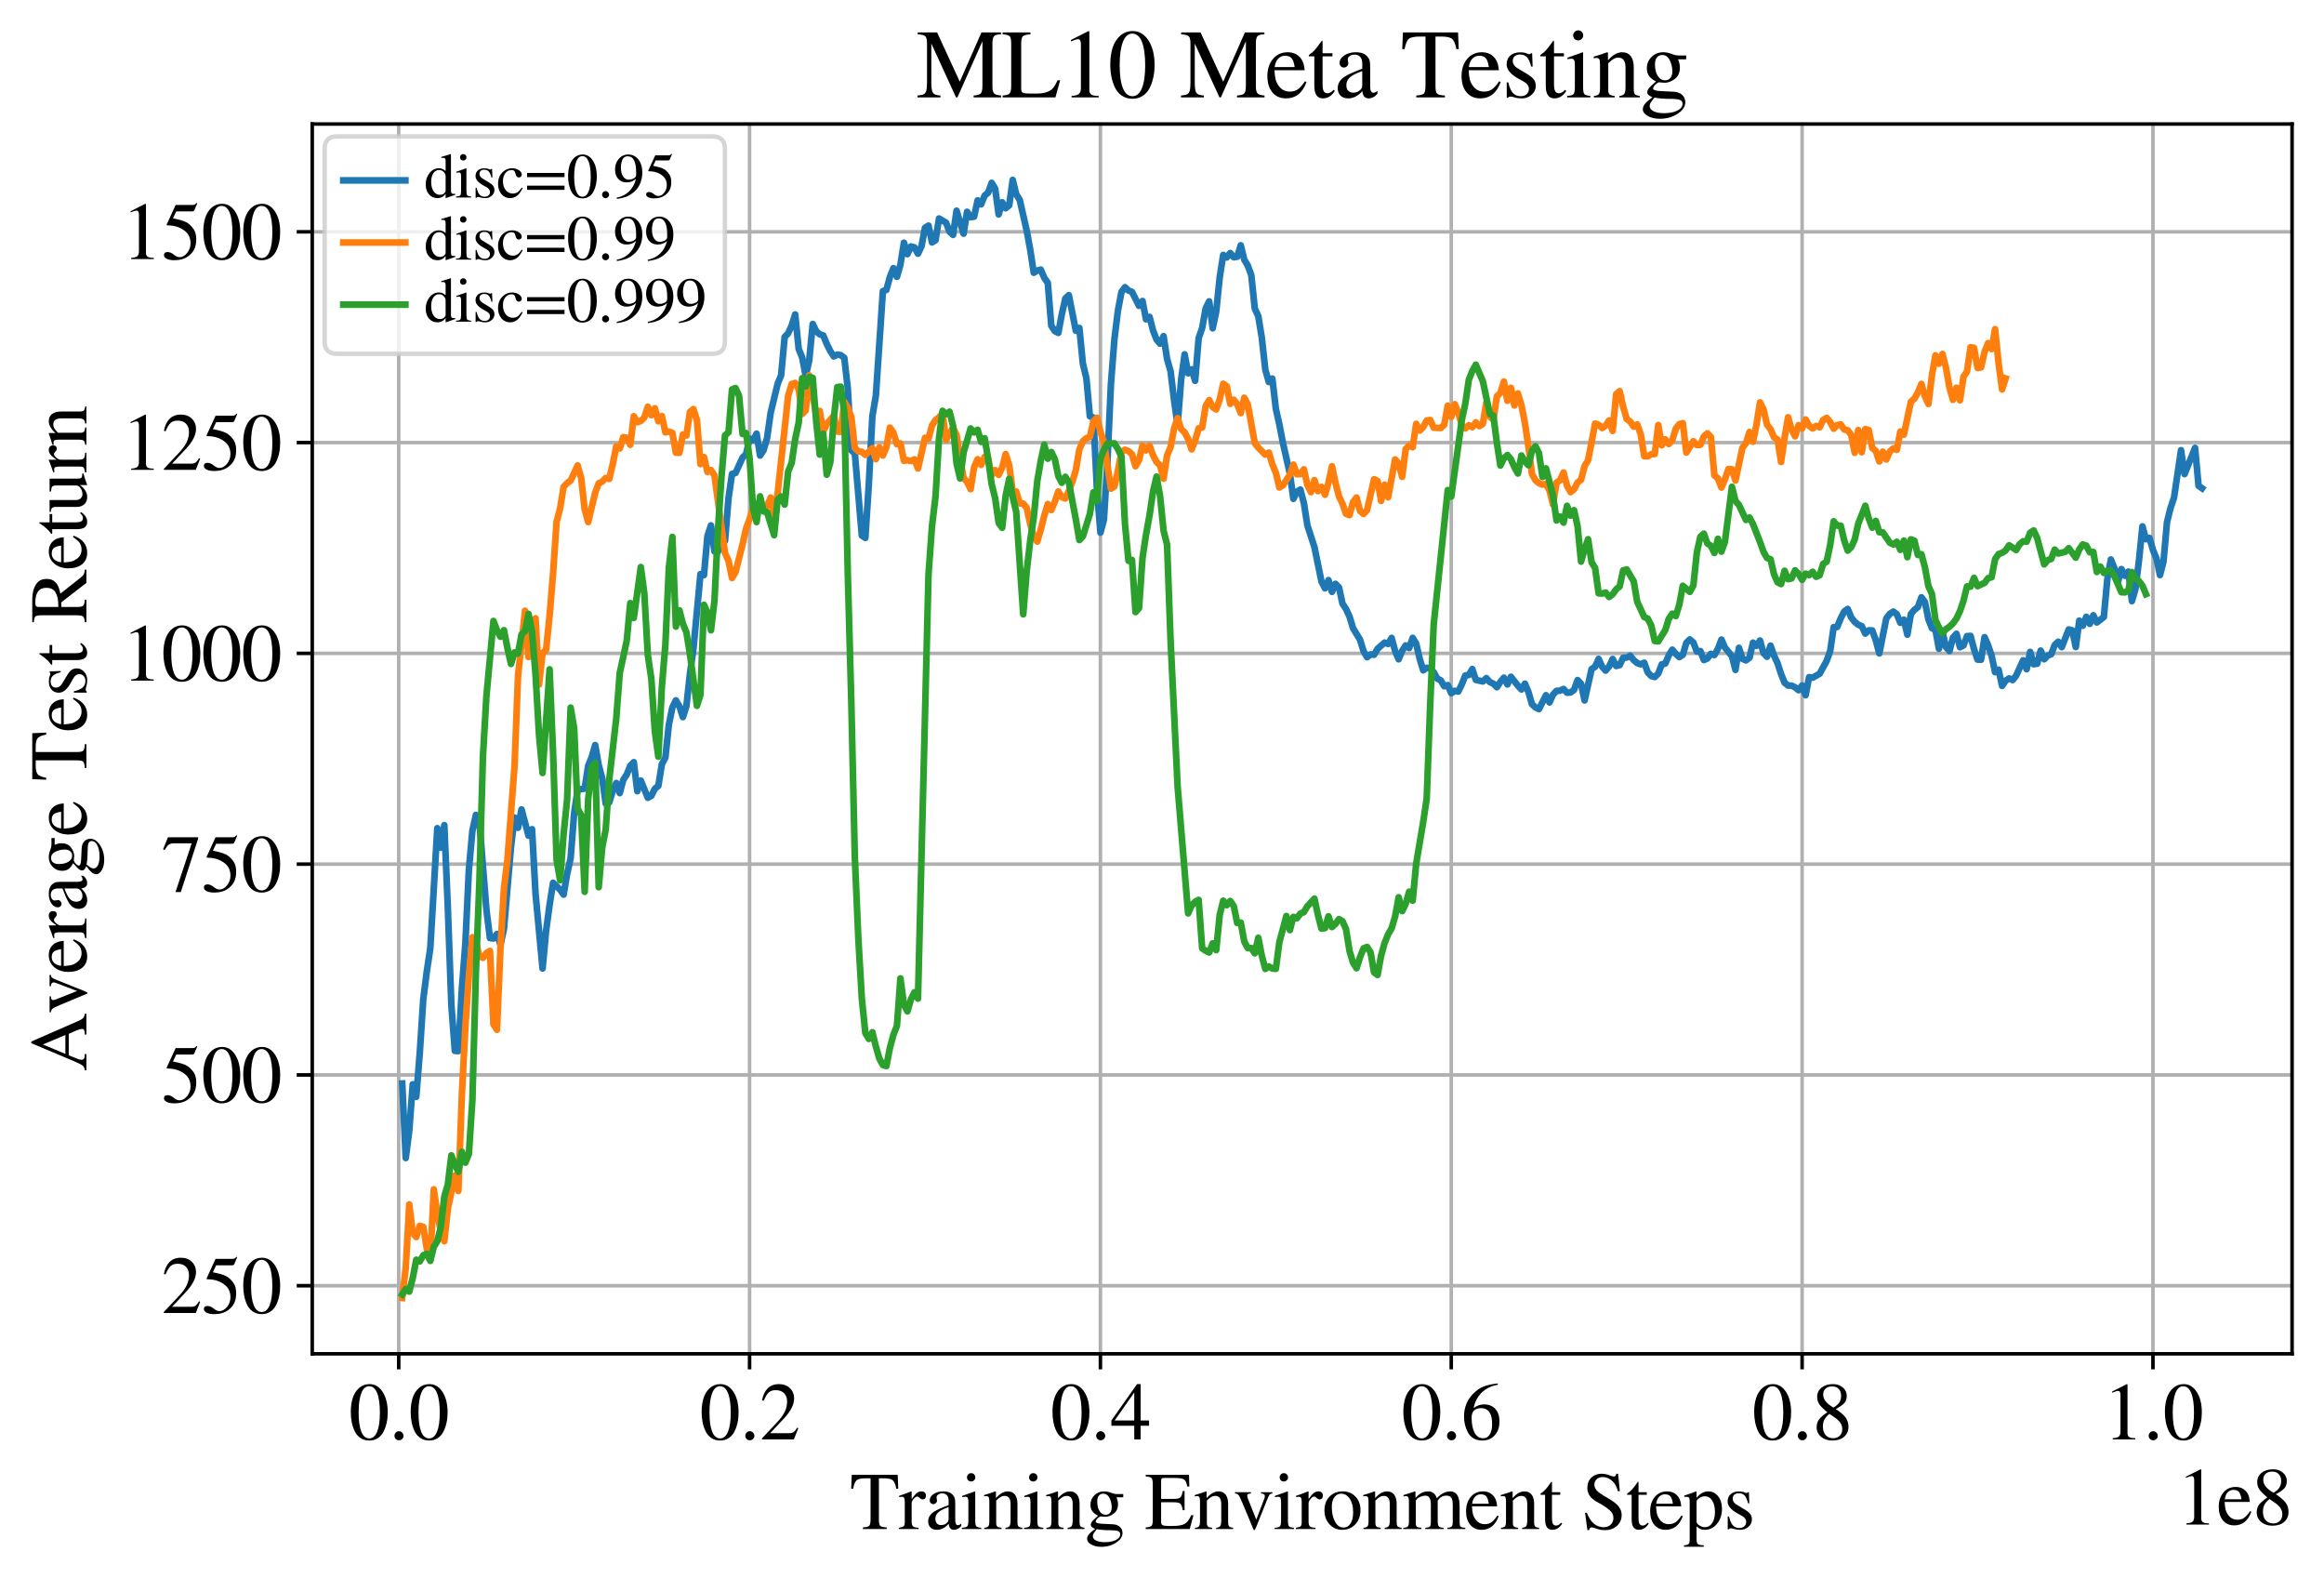 <?xml version="1.0" encoding="utf-8" standalone="no"?>
<!DOCTYPE svg PUBLIC "-//W3C//DTD SVG 1.1//EN"
  "http://www.w3.org/Graphics/SVG/1.1/DTD/svg11.dtd">
<svg xmlns:xlink="http://www.w3.org/1999/xlink" width="524pt" height="355.769pt" viewBox="0 0 524 355.769" xmlns="http://www.w3.org/2000/svg" version="1.1">
 <defs>
  <style type="text/css">*{stroke-linejoin: round; stroke-linecap: butt}</style>
 </defs>
 <g id="figure_1">
  <g id="patch_1">
   <path d="M 0 355.769 
L 524 355.769 
L 524 0 
L 0 0 
z
" style="fill: #ffffff"/>
  </g>
  <g id="axes_1">
   <g id="patch_2">
    <path d="M 70.4 305.152 
L 516.8 305.152 
L 516.8 27.952 
L 70.4 27.952 
z
" style="fill: #ffffff"/>
   </g>
   <g id="matplotlib.axis_1">
    <g id="xtick_1">
     <g id="line2d_1">
      <path d="M 89.9 305.152 
L 89.9 27.952 
" clip-path="url(#p9fe9e304bd)" style="fill: none; stroke: #b0b0b0; stroke-width: 0.8; stroke-linecap: square"/>
     </g>
     <g id="line2d_2">
      <defs>
       <path id="mc26d1a6782" d="M 0 0 
L 0 3.5 
" style="stroke: #000000; stroke-width: 0.8"/>
      </defs>
      <g>
       <use xlink:href="#mc26d1a6782" x="89.9" y="305.152" style="stroke: #000000; stroke-width: 0.8"/>
      </g>
     </g>
     <g id="text_1">
      <!-- 0.0 -->
      <g transform="translate(78.65 324.446)scale(0.18 -0.18)">
       <defs>
        <path id="STIXGeneral-Regular-30" d="M 3046 2112 
Q 3046 1683 2963 1302 
Q 2880 922 2717 602 
Q 2554 282 2266 96 
Q 1978 -90 1600 -90 
Q 1210 -90 915 108 
Q 621 307 461 640 
Q 301 973 227 1350 
Q 154 1728 154 2150 
Q 154 2746 301 3222 
Q 448 3699 790 4012 
Q 1133 4326 1626 4326 
Q 2253 4326 2649 3712 
Q 3046 3098 3046 2112 
z
M 2432 2080 
Q 2432 3091 2217 3625 
Q 2003 4160 1587 4160 
Q 1190 4160 979 3622 
Q 768 3085 768 2106 
Q 768 1120 979 598 
Q 1190 77 1600 77 
Q 2003 77 2217 598 
Q 2432 1120 2432 2080 
z
" transform="scale(0.016)"/>
        <path id="STIXGeneral-Regular-2e" d="M 1158 275 
Q 1158 134 1052 32 
Q 947 -70 800 -70 
Q 653 -70 550 32 
Q 448 134 448 281 
Q 448 429 553 534 
Q 659 640 806 640 
Q 947 640 1052 531 
Q 1158 422 1158 275 
z
" transform="scale(0.016)"/>
       </defs>
       <use xlink:href="#STIXGeneral-Regular-30"/>
       <use xlink:href="#STIXGeneral-Regular-2e" x="50"/>
       <use xlink:href="#STIXGeneral-Regular-30" x="75"/>
      </g>
     </g>
    </g>
    <g id="xtick_2">
     <g id="line2d_3">
      <path d="M 169.007 305.152 
L 169.007 27.952 
" clip-path="url(#p9fe9e304bd)" style="fill: none; stroke: #b0b0b0; stroke-width: 0.8; stroke-linecap: square"/>
     </g>
     <g id="line2d_4">
      <g>
       <use xlink:href="#mc26d1a6782" x="169.007" y="305.152" style="stroke: #000000; stroke-width: 0.8"/>
      </g>
     </g>
     <g id="text_2">
      <!-- 0.2 -->
      <g transform="translate(157.757 324.446)scale(0.18 -0.18)">
       <defs>
        <path id="STIXGeneral-Regular-32" d="M 3034 877 
L 2688 0 
L 186 0 
L 186 77 
L 1325 1286 
Q 1773 1754 1965 2144 
Q 2157 2534 2157 2950 
Q 2157 3379 1920 3616 
Q 1683 3853 1267 3853 
Q 922 3853 720 3673 
Q 518 3494 326 3021 
L 192 3053 
Q 301 3648 630 3987 
Q 960 4326 1523 4326 
Q 2054 4326 2380 4006 
Q 2707 3686 2707 3200 
Q 2707 2477 1888 1613 
L 832 486 
L 2330 486 
Q 2541 486 2665 569 
Q 2790 653 2944 915 
L 3034 877 
z
" transform="scale(0.016)"/>
       </defs>
       <use xlink:href="#STIXGeneral-Regular-30"/>
       <use xlink:href="#STIXGeneral-Regular-2e" x="50"/>
       <use xlink:href="#STIXGeneral-Regular-32" x="75"/>
      </g>
     </g>
    </g>
    <g id="xtick_3">
     <g id="line2d_5">
      <path d="M 248.114 305.152 
L 248.114 27.952 
" clip-path="url(#p9fe9e304bd)" style="fill: none; stroke: #b0b0b0; stroke-width: 0.8; stroke-linecap: square"/>
     </g>
     <g id="line2d_6">
      <g>
       <use xlink:href="#mc26d1a6782" x="248.114" y="305.152" style="stroke: #000000; stroke-width: 0.8"/>
      </g>
     </g>
     <g id="text_3">
      <!-- 0.4 -->
      <g transform="translate(236.864 324.446)scale(0.18 -0.18)">
       <defs>
        <path id="STIXGeneral-Regular-34" d="M 3027 1069 
L 2368 1069 
L 2368 0 
L 1869 0 
L 1869 1069 
L 77 1069 
L 77 1478 
L 2086 4326 
L 2368 4326 
L 2368 1478 
L 3027 1478 
L 3027 1069 
z
M 1869 1478 
L 1869 3674 
L 333 1478 
L 1869 1478 
z
" transform="scale(0.016)"/>
       </defs>
       <use xlink:href="#STIXGeneral-Regular-30"/>
       <use xlink:href="#STIXGeneral-Regular-2e" x="50"/>
       <use xlink:href="#STIXGeneral-Regular-34" x="75"/>
      </g>
     </g>
    </g>
    <g id="xtick_4">
     <g id="line2d_7">
      <path d="M 327.22 305.152 
L 327.22 27.952 
" clip-path="url(#p9fe9e304bd)" style="fill: none; stroke: #b0b0b0; stroke-width: 0.8; stroke-linecap: square"/>
     </g>
     <g id="line2d_8">
      <g>
       <use xlink:href="#mc26d1a6782" x="327.22" y="305.152" style="stroke: #000000; stroke-width: 0.8"/>
      </g>
     </g>
     <g id="text_4">
      <!-- 0.6 -->
      <g transform="translate(315.97 324.446)scale(0.18 -0.18)">
       <defs>
        <path id="STIXGeneral-Regular-36" d="M 2854 4378 
L 2867 4275 
Q 2112 4154 1606 3664 
Q 1101 3174 973 2451 
Q 1344 2739 1786 2739 
Q 2349 2739 2672 2380 
Q 2995 2022 2995 1402 
Q 2995 774 2669 378 
Q 2291 -90 1651 -90 
Q 870 -90 518 557 
Q 218 1107 218 1786 
Q 218 2835 915 3552 
Q 1312 3962 1731 4131 
Q 2150 4301 2854 4378 
z
M 2419 1203 
Q 2419 2445 1555 2445 
Q 1235 2445 1024 2275 
Q 813 2106 813 1702 
Q 813 954 1046 522 
Q 1280 90 1722 90 
Q 2061 90 2240 394 
Q 2419 698 2419 1203 
z
" transform="scale(0.016)"/>
       </defs>
       <use xlink:href="#STIXGeneral-Regular-30"/>
       <use xlink:href="#STIXGeneral-Regular-2e" x="50"/>
       <use xlink:href="#STIXGeneral-Regular-36" x="75"/>
      </g>
     </g>
    </g>
    <g id="xtick_5">
     <g id="line2d_9">
      <path d="M 406.327 305.152 
L 406.327 27.952 
" clip-path="url(#p9fe9e304bd)" style="fill: none; stroke: #b0b0b0; stroke-width: 0.8; stroke-linecap: square"/>
     </g>
     <g id="line2d_10">
      <g>
       <use xlink:href="#mc26d1a6782" x="406.327" y="305.152" style="stroke: #000000; stroke-width: 0.8"/>
      </g>
     </g>
     <g id="text_5">
      <!-- 0.8 -->
      <g transform="translate(395.077 324.446)scale(0.18 -0.18)">
       <defs>
        <path id="STIXGeneral-Regular-38" d="M 2848 992 
Q 2848 499 2505 204 
Q 2163 -90 1587 -90 
Q 1050 -90 704 204 
Q 358 499 358 954 
Q 358 1293 524 1533 
Q 691 1773 1190 2125 
Q 710 2522 553 2765 
Q 397 3008 397 3328 
Q 397 3782 745 4054 
Q 1094 4326 1638 4326 
Q 2106 4326 2410 4060 
Q 2714 3795 2714 3411 
Q 2714 3059 2531 2848 
Q 2349 2637 1856 2374 
Q 2432 1990 2640 1689 
Q 2848 1389 2848 992 
z
M 2272 3411 
Q 2272 3744 2086 3945 
Q 1901 4147 1574 4147 
Q 1248 4147 1059 3977 
Q 870 3808 870 3513 
Q 870 3219 1059 2979 
Q 1248 2739 1670 2490 
Q 1997 2682 2134 2896 
Q 2272 3110 2272 3411 
z
M 1734 1741 
L 1357 1997 
Q 1075 1766 960 1545 
Q 845 1325 845 1011 
Q 845 576 1065 333 
Q 1286 90 1658 90 
Q 1971 90 2166 285 
Q 2362 480 2362 794 
Q 2362 1082 2214 1299 
Q 2067 1517 1734 1741 
z
" transform="scale(0.016)"/>
       </defs>
       <use xlink:href="#STIXGeneral-Regular-30"/>
       <use xlink:href="#STIXGeneral-Regular-2e" x="50"/>
       <use xlink:href="#STIXGeneral-Regular-38" x="75"/>
      </g>
     </g>
    </g>
    <g id="xtick_6">
     <g id="line2d_11">
      <path d="M 485.434 305.152 
L 485.434 27.952 
" clip-path="url(#p9fe9e304bd)" style="fill: none; stroke: #b0b0b0; stroke-width: 0.8; stroke-linecap: square"/>
     </g>
     <g id="line2d_12">
      <g>
       <use xlink:href="#mc26d1a6782" x="485.434" y="305.152" style="stroke: #000000; stroke-width: 0.8"/>
      </g>
     </g>
     <g id="text_6">
      <!-- 1.0 -->
      <g transform="translate(474.184 324.446)scale(0.18 -0.18)">
       <defs>
        <path id="STIXGeneral-Regular-31" d="M 2522 0 
L 755 0 
L 755 96 
Q 1107 115 1235 227 
Q 1363 339 1363 608 
L 1363 3482 
Q 1363 3795 1171 3795 
Q 1082 3795 883 3718 
L 710 3654 
L 710 3744 
L 1856 4326 
L 1914 4307 
L 1914 486 
Q 1914 275 2042 185 
Q 2170 96 2522 96 
L 2522 0 
z
" transform="scale(0.016)"/>
       </defs>
       <use xlink:href="#STIXGeneral-Regular-31"/>
       <use xlink:href="#STIXGeneral-Regular-2e" x="50"/>
       <use xlink:href="#STIXGeneral-Regular-30" x="75"/>
      </g>
     </g>
    </g>
    <g id="text_7">
     <!-- Training Environment Steps -->
     <g transform="translate(191.605 344.646)scale(0.18 -0.18)">
      <defs>
       <path id="STIXGeneral-Regular-54" d="M 3795 3149 
L 3642 3149 
Q 3539 3674 3353 3821 
Q 3168 3968 2656 3968 
L 2278 3968 
L 2278 710 
Q 2278 346 2387 243 
Q 2496 141 2893 122 
L 2893 0 
L 1024 0 
L 1024 122 
Q 1427 147 1526 256 
Q 1626 365 1626 787 
L 1626 3968 
L 1242 3968 
Q 723 3968 540 3817 
Q 358 3667 262 3149 
L 109 3149 
L 154 4237 
L 3750 4237 
L 3795 3149 
z
" transform="scale(0.016)"/>
       <path id="STIXGeneral-Regular-72" d="M 1024 2931 
L 1024 2342 
Q 1267 2688 1430 2816 
Q 1594 2944 1792 2944 
Q 1958 2944 2051 2854 
Q 2144 2765 2144 2605 
Q 2144 2470 2077 2393 
Q 2010 2317 1894 2317 
Q 1773 2317 1638 2445 
Q 1536 2541 1472 2541 
Q 1338 2541 1181 2355 
Q 1024 2170 1024 2016 
L 1024 576 
Q 1024 301 1133 205 
Q 1242 109 1568 96 
L 1568 0 
L 32 0 
L 32 96 
Q 339 154 412 224 
Q 486 294 486 538 
L 486 2138 
Q 486 2349 438 2435 
Q 390 2522 269 2522 
Q 166 2522 45 2496 
L 45 2598 
Q 448 2726 992 2944 
L 1024 2931 
z
" transform="scale(0.016)"/>
       <path id="STIXGeneral-Regular-61" d="M 2829 422 
L 2829 243 
Q 2586 -64 2253 -64 
Q 1888 -64 1843 403 
L 1837 403 
Q 1427 -64 909 -64 
Q 608 -64 422 112 
Q 237 288 237 602 
Q 237 1050 685 1350 
Q 992 1555 1837 1869 
L 1837 2214 
Q 1837 2502 1699 2646 
Q 1562 2790 1338 2790 
Q 1146 2790 1018 2697 
Q 890 2605 890 2477 
Q 890 2419 909 2348 
Q 928 2278 928 2208 
Q 928 2112 841 2029 
Q 755 1946 634 1946 
Q 525 1946 441 2029 
Q 358 2112 358 2240 
Q 358 2547 685 2752 
Q 986 2944 1421 2944 
Q 1939 2944 2176 2656 
Q 2291 2522 2323 2384 
Q 2355 2246 2355 1946 
L 2355 723 
Q 2355 301 2554 301 
Q 2682 301 2829 422 
z
M 1837 813 
L 1837 1715 
Q 1248 1510 1018 1293 
Q 800 1094 800 800 
Q 800 557 921 432 
Q 1043 307 1242 307 
Q 1453 307 1613 410 
Q 1747 506 1792 589 
Q 1837 672 1837 813 
z
" transform="scale(0.016)"/>
       <path id="STIXGeneral-Regular-69" d="M 1152 4045 
Q 1152 3904 1056 3811 
Q 960 3718 819 3718 
Q 685 3718 592 3811 
Q 499 3904 499 4045 
Q 499 4179 595 4275 
Q 691 4371 826 4371 
Q 966 4371 1059 4275 
Q 1152 4179 1152 4045 
z
M 1619 0 
L 102 0 
L 102 96 
Q 435 115 521 211 
Q 608 307 608 666 
L 608 2118 
Q 608 2342 563 2432 
Q 518 2522 397 2522 
Q 243 2522 128 2490 
L 128 2592 
L 1120 2944 
L 1146 2918 
L 1146 672 
Q 1146 314 1226 218 
Q 1306 122 1619 96 
L 1619 0 
z
" transform="scale(0.016)"/>
       <path id="STIXGeneral-Regular-6e" d="M 3104 0 
L 1773 0 
L 1779 96 
Q 2016 115 2096 233 
Q 2176 352 2176 672 
L 2176 1946 
Q 2176 2592 1709 2592 
Q 1549 2592 1408 2515 
Q 1267 2438 1050 2227 
L 1050 461 
Q 1050 269 1136 192 
Q 1222 115 1466 96 
L 1466 0 
L 115 0 
L 115 96 
Q 358 115 435 214 
Q 512 314 512 602 
L 512 2157 
Q 512 2394 467 2483 
Q 422 2573 288 2573 
Q 160 2573 102 2547 
L 102 2656 
Q 550 2784 979 2944 
L 1030 2925 
L 1030 2426 
L 1037 2426 
Q 1491 2944 1958 2944 
Q 2323 2944 2518 2688 
Q 2714 2432 2714 1958 
L 2714 544 
Q 2714 288 2790 205 
Q 2867 122 3104 96 
L 3104 0 
z
" transform="scale(0.016)"/>
       <path id="STIXGeneral-Regular-67" d="M 3008 2483 
L 2477 2483 
Q 2598 2208 2598 1946 
Q 2598 1453 2265 1203 
Q 1933 954 1600 954 
Q 1530 954 1357 973 
L 1235 986 
Q 1107 947 979 812 
Q 851 678 851 582 
Q 851 435 1350 410 
L 2176 371 
Q 2528 358 2739 172 
Q 2950 -13 2950 -314 
Q 2950 -685 2566 -986 
Q 2035 -1395 1286 -1395 
Q 826 -1395 502 -1212 
Q 179 -1030 179 -774 
Q 179 -595 320 -419 
Q 461 -243 806 6 
Q 602 102 534 172 
Q 467 243 467 346 
Q 467 531 762 787 
Q 909 915 1037 1043 
Q 717 1203 579 1401 
Q 442 1600 442 1901 
Q 442 2336 752 2640 
Q 1062 2944 1510 2944 
Q 1766 2944 2022 2848 
L 2163 2797 
Q 2349 2733 2515 2733 
L 3008 2733 
L 3008 2483 
z
M 973 2163 
L 973 2144 
Q 973 1683 1155 1398 
Q 1338 1114 1632 1114 
Q 1850 1114 1978 1270 
Q 2106 1427 2106 1690 
Q 2106 2112 1914 2464 
Q 1754 2765 1446 2765 
Q 1222 2765 1097 2605 
Q 973 2445 973 2163 
z
M 2771 -410 
Q 2771 -230 2595 -163 
Q 2419 -96 1978 -96 
Q 1344 -96 941 -13 
Q 749 -243 688 -348 
Q 627 -454 627 -563 
Q 627 -774 880 -902 
Q 1133 -1030 1555 -1030 
Q 2099 -1030 2435 -860 
Q 2771 -691 2771 -410 
z
" transform="scale(0.016)"/>
       <path id="STIXGeneral-Regular-20" transform="scale(0.016)"/>
       <path id="STIXGeneral-Regular-45" d="M 3821 1082 
L 3526 0 
L 77 0 
L 77 122 
Q 442 147 538 252 
Q 634 358 634 730 
L 634 3520 
Q 634 3878 534 3987 
Q 435 4096 77 4115 
L 77 4237 
L 3469 4237 
L 3494 3322 
L 3334 3322 
Q 3264 3750 3085 3872 
Q 2906 3994 2349 3994 
L 1510 3994 
Q 1370 3994 1328 3952 
Q 1286 3910 1286 3763 
L 1286 2355 
L 2253 2355 
Q 2656 2355 2787 2470 
Q 2918 2586 2976 2970 
L 3123 2970 
L 3123 1472 
L 2976 1472 
Q 2918 1875 2790 1984 
Q 2662 2093 2253 2093 
L 1286 2093 
L 1286 538 
Q 1286 346 1420 291 
Q 1555 237 1933 237 
L 2163 237 
Q 2848 237 3136 403 
Q 3424 570 3642 1082 
L 3821 1082 
z
" transform="scale(0.016)"/>
       <path id="STIXGeneral-Regular-76" d="M 3053 2880 
L 3053 2784 
Q 2906 2771 2835 2688 
Q 2765 2605 2637 2285 
L 1818 230 
Q 1690 -90 1638 -90 
Q 1587 -90 1523 77 
Q 1510 96 1497 141 
Q 1485 186 1472 211 
L 704 2048 
Q 499 2534 403 2652 
Q 307 2771 122 2784 
L 122 2880 
L 1376 2880 
L 1376 2784 
Q 1210 2771 1146 2732 
Q 1082 2694 1082 2611 
Q 1082 2509 1139 2368 
L 1792 730 
L 2426 2387 
Q 2464 2483 2464 2579 
Q 2464 2758 2163 2784 
L 2163 2880 
L 3053 2880 
z
" transform="scale(0.016)"/>
       <path id="STIXGeneral-Regular-6f" d="M 3008 1478 
Q 3008 806 2608 371 
Q 2208 -64 1568 -64 
Q 979 -64 582 368 
Q 186 800 186 1459 
Q 186 2125 582 2534 
Q 979 2944 1626 2944 
Q 2221 2944 2614 2537 
Q 3008 2131 3008 1478 
z
M 2432 1306 
Q 2432 2035 2112 2445 
Q 1856 2765 1504 2765 
Q 1171 2765 966 2493 
Q 762 2221 762 1747 
Q 762 928 1101 435 
Q 1318 115 1677 115 
Q 2029 115 2230 432 
Q 2432 749 2432 1306 
z
" transform="scale(0.016)"/>
       <path id="STIXGeneral-Regular-6d" d="M 4960 0 
L 3565 0 
L 3565 96 
Q 3834 122 3907 208 
Q 3981 294 3981 576 
L 3981 1894 
Q 3981 2278 3869 2444 
Q 3757 2611 3488 2611 
Q 3264 2611 3107 2521 
Q 2950 2432 2803 2221 
L 2803 608 
Q 2803 301 2896 201 
Q 2989 102 3264 96 
L 3264 0 
L 1830 0 
L 1830 96 
Q 2112 115 2189 188 
Q 2266 262 2266 550 
L 2266 1901 
Q 2266 2611 1850 2611 
Q 1670 2611 1468 2531 
Q 1267 2451 1171 2336 
Q 1088 2240 1088 2227 
L 1088 448 
Q 1088 243 1177 176 
Q 1267 109 1523 96 
L 1523 0 
L 102 0 
L 102 96 
Q 371 102 460 195 
Q 550 288 550 563 
L 550 2150 
Q 550 2387 499 2480 
Q 448 2573 326 2573 
Q 230 2573 122 2547 
L 122 2656 
Q 557 2778 1011 2944 
L 1062 2925 
L 1062 2451 
L 1075 2451 
Q 1363 2752 1584 2848 
Q 1805 2944 2054 2944 
Q 2560 2944 2733 2406 
Q 3232 2944 3776 2944 
Q 4518 2944 4518 1792 
L 4518 493 
Q 4518 282 4582 202 
Q 4646 122 4794 109 
L 4960 96 
L 4960 0 
z
" transform="scale(0.016)"/>
       <path id="STIXGeneral-Regular-65" d="M 2611 1050 
L 2714 1005 
Q 2330 -64 1376 -64 
Q 813 -64 486 329 
Q 160 723 160 1389 
Q 160 2074 525 2509 
Q 890 2944 1485 2944 
Q 2061 2944 2374 2502 
Q 2560 2246 2592 1773 
L 621 1773 
Q 646 1370 700 1158 
Q 755 947 915 730 
Q 1184 378 1626 378 
Q 1939 378 2153 531 
Q 2368 685 2611 1050 
z
M 634 1978 
L 1939 1978 
Q 1882 2381 1750 2547 
Q 1619 2714 1312 2714 
Q 1043 2714 864 2525 
Q 685 2336 634 1978 
z
" transform="scale(0.016)"/>
       <path id="STIXGeneral-Regular-74" d="M 1702 493 
L 1786 422 
Q 1478 -64 1011 -64 
Q 448 -64 448 749 
L 448 2675 
L 109 2675 
Q 83 2694 83 2720 
Q 83 2771 192 2842 
Q 435 2982 813 3526 
Q 826 3546 874 3606 
Q 922 3667 941 3706 
Q 986 3706 986 3622 
L 986 2880 
L 1632 2880 
L 1632 2675 
L 986 2675 
L 986 845 
Q 986 538 1062 403 
Q 1139 269 1318 269 
Q 1510 269 1702 493 
z
" transform="scale(0.016)"/>
       <path id="STIXGeneral-Regular-53" d="M 3002 2963 
L 2842 2963 
Q 2733 3360 2579 3565 
Q 2189 4064 1651 4064 
Q 1357 4064 1181 3894 
Q 1005 3725 1005 3456 
Q 1005 3328 1069 3206 
Q 1133 3085 1206 2998 
Q 1280 2912 1465 2784 
Q 1651 2656 1766 2589 
Q 1882 2522 2150 2362 
Q 2669 2061 2905 1763 
Q 3142 1466 3142 1107 
Q 3142 576 2771 243 
Q 2400 -90 1837 -90 
Q 1421 -90 1082 58 
Q 915 128 781 128 
Q 704 128 653 70 
Q 602 13 602 -83 
L 461 -83 
L 275 1274 
L 416 1274 
Q 845 141 1734 141 
Q 2074 141 2285 342 
Q 2496 544 2496 858 
Q 2496 1158 2310 1363 
Q 2003 1696 1235 2106 
Q 454 2522 454 3206 
Q 454 3718 768 4022 
Q 1082 4326 1568 4326 
Q 1907 4326 2240 4186 
Q 2413 4109 2522 4109 
Q 2688 4109 2726 4326 
L 2861 4326 
L 3002 2963 
z
" transform="scale(0.016)"/>
       <path id="STIXGeneral-Regular-70" d="M 1018 2931 
L 1018 2438 
Q 1421 2944 1939 2944 
Q 2406 2944 2707 2560 
Q 3008 2176 3008 1581 
Q 3008 883 2621 409 
Q 2234 -64 1664 -64 
Q 1466 -64 1328 -6 
Q 1190 51 1018 211 
L 1018 -794 
Q 1018 -1094 1120 -1180 
Q 1222 -1267 1581 -1274 
L 1581 -1389 
L 32 -1389 
L 32 -1280 
Q 314 -1254 397 -1171 
Q 480 -1088 480 -838 
L 480 2157 
Q 480 2381 429 2451 
Q 378 2522 218 2522 
Q 115 2522 58 2515 
L 58 2618 
Q 506 2752 979 2944 
L 1018 2931 
z
M 1018 2138 
L 1018 563 
Q 1018 422 1238 281 
Q 1459 141 1683 141 
Q 2029 141 2243 467 
Q 2458 794 2458 1325 
Q 2458 1888 2243 2224 
Q 2029 2560 1670 2560 
Q 1446 2560 1232 2419 
Q 1018 2278 1018 2138 
z
" transform="scale(0.016)"/>
       <path id="STIXGeneral-Regular-73" d="M 998 1926 
L 1664 1523 
Q 1984 1331 2105 1164 
Q 2227 998 2227 736 
Q 2227 416 1961 176 
Q 1696 -64 1331 -64 
Q 1030 -64 864 -6 
Q 691 51 570 51 
Q 461 51 416 -26 
L 333 -26 
L 333 979 
L 435 979 
Q 538 512 730 294 
Q 922 77 1248 77 
Q 1485 77 1632 211 
Q 1779 346 1779 550 
Q 1779 845 1440 1030 
L 1094 1222 
Q 326 1651 326 2150 
Q 326 2522 566 2730 
Q 806 2938 1210 2938 
Q 1491 2938 1638 2867 
Q 1754 2816 1818 2816 
Q 1862 2816 1920 2880 
L 1990 2880 
L 2022 2010 
L 1926 2010 
Q 1818 2445 1654 2621 
Q 1491 2797 1203 2797 
Q 986 2797 854 2688 
Q 723 2579 723 2362 
Q 723 2253 796 2128 
Q 870 2003 998 1926 
z
" transform="scale(0.016)"/>
      </defs>
      <use xlink:href="#STIXGeneral-Regular-54"/>
      <use xlink:href="#STIXGeneral-Regular-72" x="61.1"/>
      <use xlink:href="#STIXGeneral-Regular-61" x="94.4"/>
      <use xlink:href="#STIXGeneral-Regular-69" x="138.8"/>
      <use xlink:href="#STIXGeneral-Regular-6e" x="166.6"/>
      <use xlink:href="#STIXGeneral-Regular-69" x="216.6"/>
      <use xlink:href="#STIXGeneral-Regular-6e" x="244.4"/>
      <use xlink:href="#STIXGeneral-Regular-67" x="294.4"/>
      <use xlink:href="#STIXGeneral-Regular-20" x="344.4"/>
      <use xlink:href="#STIXGeneral-Regular-45" x="369.4"/>
      <use xlink:href="#STIXGeneral-Regular-6e" x="430.5"/>
      <use xlink:href="#STIXGeneral-Regular-76" x="480.5"/>
      <use xlink:href="#STIXGeneral-Regular-69" x="530.5"/>
      <use xlink:href="#STIXGeneral-Regular-72" x="558.3"/>
      <use xlink:href="#STIXGeneral-Regular-6f" x="591.6"/>
      <use xlink:href="#STIXGeneral-Regular-6e" x="641.6"/>
      <use xlink:href="#STIXGeneral-Regular-6d" x="691.6"/>
      <use xlink:href="#STIXGeneral-Regular-65" x="769.4"/>
      <use xlink:href="#STIXGeneral-Regular-6e" x="813.8"/>
      <use xlink:href="#STIXGeneral-Regular-74" x="863.8"/>
      <use xlink:href="#STIXGeneral-Regular-20" x="891.6"/>
      <use xlink:href="#STIXGeneral-Regular-53" x="916.6"/>
      <use xlink:href="#STIXGeneral-Regular-74" x="972.2"/>
      <use xlink:href="#STIXGeneral-Regular-65" x="1000"/>
      <use xlink:href="#STIXGeneral-Regular-70" x="1044.4"/>
      <use xlink:href="#STIXGeneral-Regular-73" x="1094.4"/>
     </g>
    </g>
    <g id="text_8">
     <!-- 1e8 -->
     <g transform="translate(490.807 343.646)scale(0.18 -0.18)">
      <use xlink:href="#STIXGeneral-Regular-31"/>
      <use xlink:href="#STIXGeneral-Regular-65" x="50"/>
      <use xlink:href="#STIXGeneral-Regular-38" x="94.4"/>
     </g>
    </g>
   </g>
   <g id="matplotlib.axis_2">
    <g id="ytick_1">
     <g id="line2d_13">
      <path d="M 70.4 289.809 
L 516.8 289.809 
" clip-path="url(#p9fe9e304bd)" style="fill: none; stroke: #b0b0b0; stroke-width: 0.8; stroke-linecap: square"/>
     </g>
     <g id="line2d_14">
      <defs>
       <path id="mf0f833f8d7" d="M 0 0 
L -3.5 0 
" style="stroke: #000000; stroke-width: 0.8"/>
      </defs>
      <g>
       <use xlink:href="#mf0f833f8d7" x="70.4" y="289.809" style="stroke: #000000; stroke-width: 0.8"/>
      </g>
     </g>
     <g id="text_9">
      <!-- 250 -->
      <g transform="translate(36.4 295.956)scale(0.18 -0.18)">
       <defs>
        <path id="STIXGeneral-Regular-35" d="M 2803 4358 
L 2573 3814 
Q 2534 3731 2400 3731 
L 1158 3731 
L 902 3187 
Q 1606 3053 1920 2896 
Q 2234 2739 2502 2368 
Q 2726 2061 2726 1555 
Q 2726 1094 2576 780 
Q 2426 467 2099 224 
Q 1664 -90 1011 -90 
Q 646 -90 422 19 
Q 198 128 198 307 
Q 198 550 486 550 
Q 717 550 960 352 
Q 1210 147 1414 147 
Q 1747 147 2012 480 
Q 2278 813 2278 1229 
Q 2278 1843 1850 2189 
Q 1293 2637 486 2637 
Q 410 2637 410 2688 
L 416 2720 
L 1114 4237 
L 2438 4237 
Q 2547 4237 2608 4269 
Q 2669 4301 2746 4403 
L 2803 4358 
z
" transform="scale(0.016)"/>
       </defs>
       <use xlink:href="#STIXGeneral-Regular-32"/>
       <use xlink:href="#STIXGeneral-Regular-35" x="50"/>
       <use xlink:href="#STIXGeneral-Regular-30" x="100"/>
      </g>
     </g>
    </g>
    <g id="ytick_2">
     <g id="line2d_15">
      <path d="M 70.4 242.297 
L 516.8 242.297 
" clip-path="url(#p9fe9e304bd)" style="fill: none; stroke: #b0b0b0; stroke-width: 0.8; stroke-linecap: square"/>
     </g>
     <g id="line2d_16">
      <g>
       <use xlink:href="#mf0f833f8d7" x="70.4" y="242.297" style="stroke: #000000; stroke-width: 0.8"/>
      </g>
     </g>
     <g id="text_10">
      <!-- 500 -->
      <g transform="translate(36.4 248.444)scale(0.18 -0.18)">
       <use xlink:href="#STIXGeneral-Regular-35"/>
       <use xlink:href="#STIXGeneral-Regular-30" x="50"/>
       <use xlink:href="#STIXGeneral-Regular-30" x="100"/>
      </g>
     </g>
    </g>
    <g id="ytick_3">
     <g id="line2d_17">
      <path d="M 70.4 194.785 
L 516.8 194.785 
" clip-path="url(#p9fe9e304bd)" style="fill: none; stroke: #b0b0b0; stroke-width: 0.8; stroke-linecap: square"/>
     </g>
     <g id="line2d_18">
      <g>
       <use xlink:href="#mf0f833f8d7" x="70.4" y="194.785" style="stroke: #000000; stroke-width: 0.8"/>
      </g>
     </g>
     <g id="text_11">
      <!-- 750 -->
      <g transform="translate(36.4 200.932)scale(0.18 -0.18)">
       <defs>
        <path id="STIXGeneral-Regular-37" d="M 2874 4134 
L 1517 -51 
L 1101 -51 
L 2368 3763 
L 992 3763 
Q 717 3763 582 3667 
Q 448 3571 243 3238 
L 128 3296 
L 512 4237 
L 2874 4237 
L 2874 4134 
z
" transform="scale(0.016)"/>
       </defs>
       <use xlink:href="#STIXGeneral-Regular-37"/>
       <use xlink:href="#STIXGeneral-Regular-35" x="50"/>
       <use xlink:href="#STIXGeneral-Regular-30" x="100"/>
      </g>
     </g>
    </g>
    <g id="ytick_4">
     <g id="line2d_19">
      <path d="M 70.4 147.273 
L 516.8 147.273 
" clip-path="url(#p9fe9e304bd)" style="fill: none; stroke: #b0b0b0; stroke-width: 0.8; stroke-linecap: square"/>
     </g>
     <g id="line2d_20">
      <g>
       <use xlink:href="#mf0f833f8d7" x="70.4" y="147.273" style="stroke: #000000; stroke-width: 0.8"/>
      </g>
     </g>
     <g id="text_12">
      <!-- 1000 -->
      <g transform="translate(27.4 153.42)scale(0.18 -0.18)">
       <use xlink:href="#STIXGeneral-Regular-31"/>
       <use xlink:href="#STIXGeneral-Regular-30" x="50"/>
       <use xlink:href="#STIXGeneral-Regular-30" x="100"/>
       <use xlink:href="#STIXGeneral-Regular-30" x="150"/>
      </g>
     </g>
    </g>
    <g id="ytick_5">
     <g id="line2d_21">
      <path d="M 70.4 99.761 
L 516.8 99.761 
" clip-path="url(#p9fe9e304bd)" style="fill: none; stroke: #b0b0b0; stroke-width: 0.8; stroke-linecap: square"/>
     </g>
     <g id="line2d_22">
      <g>
       <use xlink:href="#mf0f833f8d7" x="70.4" y="99.761" style="stroke: #000000; stroke-width: 0.8"/>
      </g>
     </g>
     <g id="text_13">
      <!-- 1250 -->
      <g transform="translate(27.4 105.908)scale(0.18 -0.18)">
       <use xlink:href="#STIXGeneral-Regular-31"/>
       <use xlink:href="#STIXGeneral-Regular-32" x="50"/>
       <use xlink:href="#STIXGeneral-Regular-35" x="100"/>
       <use xlink:href="#STIXGeneral-Regular-30" x="150"/>
      </g>
     </g>
    </g>
    <g id="ytick_6">
     <g id="line2d_23">
      <path d="M 70.4 52.249 
L 516.8 52.249 
" clip-path="url(#p9fe9e304bd)" style="fill: none; stroke: #b0b0b0; stroke-width: 0.8; stroke-linecap: square"/>
     </g>
     <g id="line2d_24">
      <g>
       <use xlink:href="#mf0f833f8d7" x="70.4" y="52.249" style="stroke: #000000; stroke-width: 0.8"/>
      </g>
     </g>
     <g id="text_14">
      <!-- 1500 -->
      <g transform="translate(27.4 58.396)scale(0.18 -0.18)">
       <use xlink:href="#STIXGeneral-Regular-31"/>
       <use xlink:href="#STIXGeneral-Regular-35" x="50"/>
       <use xlink:href="#STIXGeneral-Regular-30" x="100"/>
       <use xlink:href="#STIXGeneral-Regular-30" x="150"/>
      </g>
     </g>
    </g>
    <g id="text_15">
     <!-- Average Test Return -->
     <g transform="translate(19.477 241.533)rotate(-90)scale(0.18 -0.18)">
      <defs>
       <path id="STIXGeneral-Regular-41" d="M 4525 0 
L 2893 0 
L 2893 122 
Q 3149 122 3245 179 
Q 3334 224 3334 333 
Q 3334 499 3213 781 
L 2950 1382 
L 1274 1382 
L 979 653 
Q 922 506 922 384 
Q 922 237 1027 179 
Q 1133 122 1370 122 
L 1370 0 
L 96 0 
L 96 122 
Q 365 147 486 316 
Q 608 486 902 1190 
L 2221 4314 
L 2349 4314 
L 3923 710 
Q 4064 378 4176 262 
Q 4288 147 4525 122 
L 4525 0 
z
M 2861 1645 
L 2118 3405 
L 1382 1645 
L 2861 1645 
z
" transform="scale(0.016)"/>
       <path id="STIXGeneral-Regular-52" d="M 4224 0 
L 3187 0 
L 1664 1971 
L 1306 1958 
L 1306 717 
Q 1306 352 1405 249 
Q 1504 147 1875 122 
L 1875 0 
L 109 0 
L 109 122 
Q 474 154 563 262 
Q 653 371 653 794 
L 653 3526 
Q 653 3885 563 3987 
Q 474 4090 109 4115 
L 109 4237 
L 1850 4237 
Q 2726 4237 3187 3859 
Q 3501 3603 3501 3091 
Q 3501 2221 2342 2042 
L 3622 422 
Q 3757 256 3878 198 
Q 4000 141 4224 122 
L 4224 0 
z
M 1306 3731 
L 1306 2195 
Q 1766 2202 1990 2246 
Q 2214 2291 2438 2413 
Q 2803 2618 2803 3142 
Q 2803 4000 1632 4000 
Q 1459 4000 1382 3945 
Q 1306 3891 1306 3731 
z
" transform="scale(0.016)"/>
       <path id="STIXGeneral-Regular-75" d="M 3072 320 
L 3072 230 
Q 2573 96 2195 -58 
L 2163 -38 
L 2163 486 
L 2150 486 
Q 1747 -64 1235 -64 
Q 870 -64 662 160 
Q 454 384 454 755 
L 454 2362 
Q 454 2598 371 2688 
Q 288 2778 58 2790 
L 58 2880 
L 992 2880 
L 992 813 
Q 992 595 1123 451 
Q 1254 307 1446 307 
Q 1760 307 1984 506 
Q 2067 582 2099 649 
Q 2131 717 2131 877 
L 2131 2355 
Q 2131 2605 2041 2678 
Q 1952 2752 1658 2771 
L 1658 2880 
L 2669 2880 
L 2669 685 
Q 2669 461 2742 390 
Q 2816 320 3034 320 
L 3072 320 
z
" transform="scale(0.016)"/>
      </defs>
      <use xlink:href="#STIXGeneral-Regular-41"/>
      <use xlink:href="#STIXGeneral-Regular-76" x="72.2"/>
      <use xlink:href="#STIXGeneral-Regular-65" x="122.2"/>
      <use xlink:href="#STIXGeneral-Regular-72" x="166.6"/>
      <use xlink:href="#STIXGeneral-Regular-61" x="199.9"/>
      <use xlink:href="#STIXGeneral-Regular-67" x="244.3"/>
      <use xlink:href="#STIXGeneral-Regular-65" x="294.3"/>
      <use xlink:href="#STIXGeneral-Regular-20" x="338.7"/>
      <use xlink:href="#STIXGeneral-Regular-54" x="363.7"/>
      <use xlink:href="#STIXGeneral-Regular-65" x="424.8"/>
      <use xlink:href="#STIXGeneral-Regular-73" x="469.2"/>
      <use xlink:href="#STIXGeneral-Regular-74" x="508.1"/>
      <use xlink:href="#STIXGeneral-Regular-20" x="535.9"/>
      <use xlink:href="#STIXGeneral-Regular-52" x="560.9"/>
      <use xlink:href="#STIXGeneral-Regular-65" x="627.6"/>
      <use xlink:href="#STIXGeneral-Regular-74" x="672"/>
      <use xlink:href="#STIXGeneral-Regular-75" x="699.8"/>
      <use xlink:href="#STIXGeneral-Regular-72" x="749.8"/>
      <use xlink:href="#STIXGeneral-Regular-6e" x="783.1"/>
     </g>
    </g>
   </g>
   <g id="line2d_25">
    <path d="M 90.691 244.223 
L 91.482 261.028 
L 92.273 254.892 
L 93.064 244.405 
L 93.855 247.224 
L 94.646 237.386 
L 95.437 225.23 
L 96.228 219.01 
L 97.019 213.757 
L 98.602 186.68 
L 99.393 191.082 
L 100.184 185.997 
L 100.975 204.612 
L 101.766 226.485 
L 102.557 236.879 
L 103.348 236.926 
L 104.139 222.905 
L 104.93 212.605 
L 105.721 195.998 
L 106.512 187.253 
L 107.303 183.686 
L 108.094 185.291 
L 109.677 205.065 
L 110.468 211.439 
L 111.259 211.542 
L 112.05 210.523 
L 112.841 212.951 
L 113.632 209.317 
L 115.214 190.952 
L 116.005 184.281 
L 116.796 186.583 
L 117.587 182.452 
L 119.169 188.364 
L 119.96 186.908 
L 120.752 201.493 
L 122.334 218.311 
L 123.125 209.831 
L 123.916 203.989 
L 124.707 198.98 
L 126.289 200.546 
L 127.08 201.657 
L 127.871 196.977 
L 128.662 193.467 
L 129.453 183.297 
L 130.244 178.007 
L 131.826 177.751 
L 132.618 172.61 
L 133.409 170.661 
L 134.2 167.947 
L 134.991 172.474 
L 135.782 175.431 
L 136.573 181.127 
L 137.364 180.86 
L 138.155 178.314 
L 138.946 176.496 
L 139.737 178.77 
L 140.528 175.789 
L 141.319 174.564 
L 142.11 172.607 
L 142.901 171.801 
L 143.693 178.339 
L 144.484 175.947 
L 146.066 179.82 
L 146.857 179.385 
L 147.648 177.79 
L 148.439 177.133 
L 149.23 172.248 
L 150.021 170.761 
L 150.812 163.33 
L 151.603 159.448 
L 152.394 157.863 
L 153.185 159.198 
L 153.976 161.641 
L 154.767 159.139 
L 155.559 151.918 
L 156.35 146.217 
L 157.932 129.407 
L 158.723 129.643 
L 159.514 120.807 
L 160.305 118.435 
L 161.096 124.29 
L 161.887 124.342 
L 162.678 121.444 
L 163.469 121.933 
L 164.26 112.298 
L 165.051 106.822 
L 165.842 106.613 
L 167.425 103.139 
L 168.216 102.376 
L 169.007 98.892 
L 169.798 99.212 
L 170.589 97.746 
L 171.38 102.69 
L 172.171 101.48 
L 172.962 98.702 
L 173.753 93.09 
L 175.335 86.522 
L 176.126 84.563 
L 176.917 75.96 
L 177.708 75.125 
L 178.5 73.364 
L 179.291 70.877 
L 180.082 78.651 
L 180.873 80.577 
L 181.664 84.744 
L 182.455 81.244 
L 183.246 73.035 
L 184.037 74.663 
L 184.828 75.365 
L 185.619 75.603 
L 186.41 77.514 
L 187.201 79.119 
L 187.992 80.34 
L 188.783 79.926 
L 189.574 80.04 
L 190.366 80.666 
L 191.157 87.598 
L 191.948 101.515 
L 192.739 102.209 
L 194.321 120.718 
L 195.112 121.25 
L 195.903 109.058 
L 196.694 93.841 
L 197.485 89.134 
L 199.067 65.628 
L 199.858 65.337 
L 200.649 62.429 
L 201.441 60.445 
L 202.232 62.396 
L 203.023 59.643 
L 203.814 54.705 
L 204.605 57.286 
L 205.396 55.547 
L 206.187 55.766 
L 206.978 57.187 
L 207.769 55.512 
L 208.56 51.35 
L 209.351 50.851 
L 210.142 54.644 
L 210.933 54.139 
L 211.724 49.252 
L 213.307 50.189 
L 214.098 52.22 
L 214.889 52.945 
L 215.68 47.496 
L 217.262 52.669 
L 218.053 47.741 
L 218.844 48.953 
L 219.635 48.84 
L 220.426 45.167 
L 221.217 46.059 
L 222.008 44.094 
L 222.799 43.426 
L 223.59 41.216 
L 224.381 42.514 
L 225.173 48.33 
L 225.964 45.603 
L 226.755 46.941 
L 227.546 46.28 
L 228.337 40.552 
L 229.128 43.778 
L 229.919 45.059 
L 231.501 51.982 
L 232.292 56.314 
L 233.083 61.478 
L 233.874 60.995 
L 234.665 60.77 
L 235.456 62.624 
L 236.248 63.749 
L 237.039 73.422 
L 237.83 74.631 
L 238.621 75.032 
L 239.412 70.833 
L 240.203 67.29 
L 240.994 66.526 
L 242.576 74.564 
L 243.367 73.926 
L 244.158 81.964 
L 244.949 85.252 
L 245.74 93.829 
L 246.531 94.113 
L 247.322 110.115 
L 248.114 120.052 
L 248.905 117.154 
L 249.696 104.078 
L 250.487 86.541 
L 251.278 76.386 
L 252.069 69.972 
L 252.86 65.805 
L 253.651 64.739 
L 254.442 65.481 
L 255.233 65.794 
L 256.815 68.934 
L 257.606 67.851 
L 258.397 71.973 
L 259.189 71.427 
L 259.98 74.499 
L 260.771 76.526 
L 261.562 77.467 
L 262.353 75.777 
L 263.144 80.914 
L 263.935 83.672 
L 264.726 90.235 
L 265.517 95.836 
L 266.308 85.642 
L 267.099 79.869 
L 267.89 84.137 
L 268.681 83.262 
L 269.472 85.838 
L 270.263 76.233 
L 271.055 73.935 
L 271.846 69.509 
L 272.637 67.927 
L 273.428 74.001 
L 274.219 70.229 
L 275.01 62.528 
L 275.801 57.469 
L 276.592 58.033 
L 277.383 57.037 
L 278.174 57.988 
L 278.965 57.866 
L 279.756 55.291 
L 280.547 58.521 
L 281.338 59.851 
L 282.13 61.994 
L 282.921 69.551 
L 283.712 71.262 
L 284.503 76.158 
L 285.294 83.328 
L 286.085 86.11 
L 286.876 85.328 
L 287.667 92.132 
L 288.458 95.662 
L 289.249 99.751 
L 290.831 106.764 
L 291.622 112.445 
L 292.413 110.833 
L 293.204 110.358 
L 293.996 113.418 
L 294.787 118.447 
L 296.369 123.311 
L 297.951 131.053 
L 298.742 132.612 
L 299.533 130.772 
L 300.324 133.404 
L 301.115 131.601 
L 301.906 132.426 
L 302.697 136.07 
L 303.488 137.269 
L 304.279 138.973 
L 305.07 141.594 
L 306.653 144.198 
L 307.444 146.773 
L 308.235 148.14 
L 309.026 147.505 
L 309.817 147.587 
L 310.608 146.233 
L 312.19 144.844 
L 312.981 145.151 
L 313.772 143.786 
L 314.563 146.739 
L 315.354 148.609 
L 316.145 146.728 
L 316.937 145.488 
L 317.728 146.067 
L 318.519 143.779 
L 319.31 145.065 
L 320.101 148.485 
L 320.892 151.098 
L 321.683 150.526 
L 322.474 150.665 
L 323.265 151.527 
L 324.056 152.954 
L 324.847 153.351 
L 325.638 154.683 
L 326.429 154.429 
L 327.22 156.269 
L 328.011 155.715 
L 328.803 155.88 
L 329.594 154.261 
L 330.385 152.26 
L 331.176 152.149 
L 331.967 150.809 
L 332.758 153.255 
L 334.34 153.602 
L 335.131 152.85 
L 335.922 153.743 
L 336.713 154.103 
L 337.504 154.903 
L 338.295 153.709 
L 339.086 152.752 
L 339.878 154.276 
L 340.669 152.549 
L 342.251 154.557 
L 343.042 155.408 
L 343.833 154.103 
L 344.624 155.992 
L 345.415 158.735 
L 346.206 159.442 
L 346.997 159.84 
L 348.579 156.706 
L 349.37 158.333 
L 350.161 156.582 
L 350.952 155.726 
L 351.744 155.692 
L 352.535 155.298 
L 353.326 156.142 
L 354.117 156.091 
L 354.908 155.487 
L 355.699 153.29 
L 356.49 154.133 
L 357.281 157.886 
L 358.863 150.802 
L 359.654 150.301 
L 360.445 148.52 
L 361.236 150.285 
L 362.027 151.154 
L 362.819 150.222 
L 363.61 148.537 
L 364.401 150.121 
L 365.192 149.914 
L 365.983 148.259 
L 366.774 148.223 
L 367.565 147.791 
L 368.356 148.796 
L 369.147 149.464 
L 369.938 149.739 
L 370.729 149.379 
L 371.52 151.557 
L 372.311 152.377 
L 373.102 152.609 
L 373.893 151.819 
L 374.685 149.751 
L 375.476 149.561 
L 376.267 147.722 
L 377.058 146.438 
L 377.849 147.378 
L 378.64 148.117 
L 379.431 147.603 
L 380.222 144.915 
L 381.013 144.132 
L 381.804 144.829 
L 382.595 146.869 
L 383.386 146.755 
L 384.177 148.78 
L 384.968 148.432 
L 385.759 147.375 
L 386.551 147.651 
L 387.342 146.25 
L 388.133 144.17 
L 388.924 145.953 
L 390.506 147.909 
L 391.297 150.998 
L 392.088 146.027 
L 392.879 148.507 
L 393.67 148.847 
L 394.461 148.269 
L 395.252 144.856 
L 396.043 145.583 
L 396.834 144.377 
L 397.626 147.234 
L 398.417 148.037 
L 399.208 145.53 
L 399.999 147.794 
L 400.79 149.48 
L 401.581 151.905 
L 402.372 153.886 
L 403.163 154.527 
L 403.954 154.543 
L 404.745 154.922 
L 405.536 155.574 
L 406.327 154.51 
L 407.118 156.706 
L 407.909 152.634 
L 408.7 152.753 
L 410.283 151.857 
L 411.865 148.967 
L 412.656 146.749 
L 413.447 141.355 
L 414.238 141.321 
L 415.029 139.382 
L 415.82 137.845 
L 416.611 137.256 
L 417.402 139.184 
L 418.193 140.177 
L 418.984 140.815 
L 419.775 141.136 
L 420.567 142.808 
L 421.358 142.088 
L 422.149 142.108 
L 422.94 144.313 
L 423.731 147.276 
L 425.313 139.392 
L 426.104 138.36 
L 426.895 137.853 
L 427.686 138.448 
L 428.477 140.381 
L 429.268 139.683 
L 430.059 143.058 
L 430.85 138.405 
L 431.641 137.468 
L 432.433 136.845 
L 433.224 134.636 
L 434.015 135.676 
L 434.806 139.583 
L 435.597 141.601 
L 436.388 141.983 
L 437.179 146.235 
L 437.97 142.432 
L 438.761 145.845 
L 439.552 146.753 
L 440.343 143.709 
L 441.134 142.861 
L 441.925 145.894 
L 442.716 145.471 
L 443.507 143.394 
L 444.299 143.333 
L 445.09 146.301 
L 445.881 148.678 
L 446.672 148.705 
L 447.463 143.624 
L 448.254 145.412 
L 449.045 147.781 
L 449.836 151.513 
L 450.627 150.944 
L 451.418 154.612 
L 452.209 153.426 
L 453 152.923 
L 453.791 153.285 
L 454.582 152.297 
L 456.165 148.834 
L 456.956 150.839 
L 457.747 146.945 
L 458.538 149.724 
L 459.329 149.598 
L 460.12 146.641 
L 460.911 148.602 
L 461.702 147.766 
L 462.493 147.467 
L 463.284 145.382 
L 464.075 144.65 
L 464.866 145.874 
L 466.448 141.884 
L 467.24 142.087 
L 468.031 145.851 
L 468.822 139.891 
L 469.613 141.047 
L 470.404 139.034 
L 471.195 140.614 
L 471.986 138.684 
L 472.777 140.309 
L 474.359 139.076 
L 475.15 130.484 
L 475.941 126.114 
L 476.732 128.067 
L 477.523 131.233 
L 478.315 128.275 
L 479.106 129.773 
L 479.897 128.837 
L 480.688 135.498 
L 481.479 132.787 
L 482.27 126.439 
L 483.061 118.65 
L 483.852 121.554 
L 484.643 121.254 
L 485.434 123.96 
L 486.225 125.896 
L 487.016 129.632 
L 487.807 126.6 
L 488.598 117.72 
L 489.389 114.539 
L 490.181 112.199 
L 491.763 101.475 
L 492.554 106.868 
L 494.927 100.956 
L 495.718 109.513 
L 496.509 110.068 
L 496.509 110.068 
" clip-path="url(#p9fe9e304bd)" style="fill: none; stroke: #1f77b4; stroke-width: 1.5; stroke-linecap: square"/>
   </g>
   <g id="line2d_26">
    <path d="M 90.691 292.552 
L 91.482 285.82 
L 92.273 271.476 
L 93.064 277.941 
L 93.855 278.84 
L 94.646 276.311 
L 95.437 276.539 
L 96.228 281.467 
L 97.019 283.958 
L 97.811 268.09 
L 98.602 273.483 
L 99.393 277.649 
L 100.184 279.777 
L 100.975 272.476 
L 102.557 264.941 
L 103.348 268.446 
L 104.139 246.69 
L 104.93 231.368 
L 105.721 219.929 
L 106.512 211.262 
L 107.303 212.373 
L 108.094 215.516 
L 108.885 215.906 
L 109.677 214.826 
L 110.468 214.347 
L 111.259 230.881 
L 112.05 232.123 
L 112.841 213.729 
L 113.632 200.179 
L 114.423 193.639 
L 116.005 172.838 
L 116.796 152.399 
L 118.378 137.673 
L 119.169 148.097 
L 119.96 146.999 
L 120.752 139.37 
L 121.543 154.274 
L 122.334 147.212 
L 123.125 146.478 
L 123.916 138.802 
L 124.707 129.196 
L 125.498 117.587 
L 126.289 114.6 
L 127.08 109.735 
L 127.871 108.903 
L 128.662 108.318 
L 130.244 104.912 
L 131.035 107.756 
L 131.826 114.785 
L 132.618 117.672 
L 134.2 111.052 
L 134.991 108.931 
L 135.782 108.568 
L 136.573 107.751 
L 137.364 107.95 
L 138.155 104.634 
L 138.946 100.634 
L 139.737 101.096 
L 140.528 98.536 
L 141.319 98.689 
L 142.11 100.267 
L 142.901 93.821 
L 143.693 95.171 
L 144.484 94.898 
L 145.275 94.112 
L 146.066 91.68 
L 146.857 93.577 
L 147.648 92.03 
L 148.439 94.962 
L 149.23 93.78 
L 150.021 97.45 
L 150.812 97.272 
L 151.603 97.579 
L 152.394 102.045 
L 153.185 102.072 
L 153.976 97.943 
L 154.767 98.167 
L 155.559 92.862 
L 156.35 92.212 
L 157.141 94.723 
L 157.932 104.614 
L 158.723 103.006 
L 159.514 106.38 
L 160.305 105.958 
L 161.096 107.185 
L 163.469 124.653 
L 164.26 126.436 
L 165.051 130.289 
L 165.842 128.972 
L 167.425 122.698 
L 168.216 119.157 
L 169.007 117.021 
L 169.798 114.405 
L 170.589 115.215 
L 171.38 113.179 
L 172.171 114.882 
L 172.962 114.102 
L 173.753 112.153 
L 174.544 116.337 
L 175.335 111.218 
L 177.708 89.241 
L 178.5 86.567 
L 179.291 86.318 
L 180.082 87.745 
L 180.873 93.317 
L 181.664 92.508 
L 182.455 84.595 
L 184.037 93.551 
L 184.828 92.62 
L 185.619 97.296 
L 186.41 95.577 
L 187.992 93.694 
L 188.783 97.287 
L 189.574 97.333 
L 190.366 90.575 
L 191.157 91.886 
L 191.948 93.976 
L 192.739 100.963 
L 193.53 101.741 
L 194.321 101.846 
L 195.112 102.54 
L 196.694 101.029 
L 197.485 103.493 
L 198.276 100.8 
L 199.067 102.674 
L 199.858 100.81 
L 200.649 96.381 
L 201.441 97.522 
L 202.232 100.126 
L 203.023 99.947 
L 203.814 103.873 
L 204.605 103.728 
L 205.396 103.932 
L 206.187 103.536 
L 206.978 105.598 
L 208.56 98.688 
L 209.351 98.862 
L 210.142 95.92 
L 210.933 94.684 
L 211.724 94.07 
L 212.515 93.154 
L 213.307 99.135 
L 214.098 97.867 
L 214.889 96.38 
L 215.68 98.004 
L 216.471 103.35 
L 217.262 107.763 
L 218.053 108.617 
L 218.844 110.252 
L 219.635 105.294 
L 220.426 103.511 
L 221.217 104.786 
L 222.008 102.991 
L 222.799 103.345 
L 223.59 107.156 
L 224.381 105.976 
L 225.173 107.027 
L 225.964 105.377 
L 226.755 102.349 
L 227.546 104.901 
L 228.337 110.676 
L 229.128 110.794 
L 229.919 113.466 
L 230.71 113.503 
L 231.501 114.488 
L 232.292 118.152 
L 233.083 120.848 
L 233.874 122.082 
L 234.665 119.398 
L 235.456 116.214 
L 236.248 113.61 
L 237.039 114.964 
L 237.83 113.106 
L 238.621 110.782 
L 239.412 112.056 
L 240.203 112.362 
L 240.994 110.645 
L 241.785 108.621 
L 242.576 105.928 
L 243.367 101.32 
L 244.158 99.438 
L 244.949 98.783 
L 245.74 98.47 
L 246.531 95.009 
L 247.322 94.156 
L 248.114 97.255 
L 248.905 99.697 
L 250.487 110.142 
L 251.278 109.652 
L 252.069 106.093 
L 252.86 101.868 
L 253.651 101.372 
L 254.442 101.688 
L 255.233 102.394 
L 256.024 105.093 
L 256.815 103.729 
L 257.606 100.446 
L 258.397 101.523 
L 259.189 100.432 
L 259.98 102.626 
L 260.771 104.131 
L 261.562 104.894 
L 262.353 107.91 
L 263.144 102.662 
L 263.935 100.76 
L 264.726 96.612 
L 265.517 94.259 
L 266.308 96.713 
L 267.099 97.436 
L 267.89 98.972 
L 268.681 101.296 
L 269.472 99.267 
L 270.263 96.558 
L 271.055 96.365 
L 271.846 91.486 
L 272.637 90.191 
L 273.428 91.769 
L 274.219 92.296 
L 275.01 90.022 
L 275.801 86.493 
L 276.592 87.055 
L 277.383 91.04 
L 278.174 90.099 
L 278.965 91.132 
L 279.756 93.117 
L 280.547 89.645 
L 281.338 91.136 
L 282.921 99.902 
L 283.712 100.876 
L 285.294 102.494 
L 286.085 102.01 
L 286.876 104.658 
L 287.667 106.566 
L 288.458 109.887 
L 289.249 109.414 
L 290.831 107.001 
L 291.622 104.729 
L 292.413 106.9 
L 293.204 106.852 
L 293.996 105.784 
L 294.787 109.338 
L 295.578 110.933 
L 296.369 108.231 
L 297.16 110.708 
L 297.951 109.748 
L 298.742 111.52 
L 299.533 108.836 
L 300.324 105.094 
L 301.115 108.866 
L 301.906 111.869 
L 302.697 113.548 
L 303.488 115.808 
L 304.279 116.12 
L 305.07 113.168 
L 305.862 112.143 
L 306.653 115.184 
L 307.444 115.841 
L 308.235 114.983 
L 309.817 108.023 
L 310.608 108.418 
L 311.399 112.912 
L 312.19 109.243 
L 312.981 112.085 
L 314.563 103.56 
L 315.354 104.491 
L 316.145 107.485 
L 316.937 101.22 
L 317.728 100.407 
L 318.519 100.807 
L 319.31 95.535 
L 320.101 97.048 
L 320.892 96.276 
L 321.683 94.794 
L 322.474 94.676 
L 323.265 96.417 
L 324.847 96.482 
L 325.638 95.726 
L 326.429 91.437 
L 327.22 93.969 
L 328.011 91.107 
L 328.803 92.987 
L 329.594 95.852 
L 330.385 96.583 
L 331.176 95.843 
L 331.967 96.288 
L 332.758 95.204 
L 333.549 96.059 
L 334.34 95.538 
L 335.131 90.715 
L 335.922 93.913 
L 336.713 94.6 
L 337.504 89.355 
L 338.295 88.571 
L 339.086 86.009 
L 339.878 90.346 
L 340.669 87.418 
L 341.46 91.388 
L 342.251 88.667 
L 343.042 91.381 
L 343.833 95.385 
L 344.624 100.699 
L 345.415 106.833 
L 346.206 108.258 
L 346.997 108.921 
L 347.788 109.238 
L 348.579 109.06 
L 349.37 110.568 
L 350.161 113.72 
L 350.952 108.773 
L 351.744 108.266 
L 352.535 106.506 
L 353.326 109.502 
L 354.117 110.933 
L 354.908 110.298 
L 355.699 108.762 
L 356.49 108.151 
L 357.281 105.04 
L 358.072 103.756 
L 359.654 95.477 
L 360.445 95.755 
L 361.236 96.485 
L 362.027 95.953 
L 362.819 94.77 
L 363.61 97.132 
L 364.401 88.873 
L 365.192 88.159 
L 365.983 91.714 
L 366.774 94.448 
L 367.565 95.028 
L 368.356 96.174 
L 369.147 95.668 
L 369.938 97.903 
L 370.729 102.831 
L 371.52 102.863 
L 372.311 102.379 
L 373.102 102.349 
L 373.893 95.803 
L 374.685 100.369 
L 375.476 99.041 
L 376.267 100.087 
L 377.058 99.224 
L 377.849 96.619 
L 378.64 95.6 
L 379.431 95.393 
L 380.222 102.009 
L 381.804 99.458 
L 382.595 100.321 
L 383.386 100.265 
L 384.177 98.362 
L 384.968 97.665 
L 385.759 98.512 
L 386.551 107.145 
L 387.342 107.82 
L 388.133 109.899 
L 388.924 108.059 
L 389.715 105.716 
L 390.506 105.786 
L 391.297 108.319 
L 392.879 100.904 
L 393.67 99.906 
L 394.461 97.375 
L 395.252 99.56 
L 396.043 95.694 
L 396.834 90.692 
L 397.626 92.283 
L 398.417 95.733 
L 399.208 96.748 
L 399.999 98.585 
L 400.79 99.076 
L 401.581 104.138 
L 402.372 98.708 
L 403.163 94.054 
L 403.954 96.8 
L 404.745 98.352 
L 405.536 95.815 
L 406.327 96.576 
L 407.118 94.552 
L 407.909 95.973 
L 408.7 96.567 
L 409.492 96.01 
L 410.283 96.315 
L 411.074 94.661 
L 411.865 94.196 
L 412.656 95.121 
L 413.447 96.636 
L 414.238 95.809 
L 415.029 95.675 
L 415.82 96.811 
L 416.611 96.979 
L 417.402 98.048 
L 418.193 102.07 
L 418.984 96.935 
L 419.775 101.944 
L 420.567 96.727 
L 421.358 96.949 
L 422.149 100.999 
L 422.94 101.638 
L 423.731 104.019 
L 424.522 101.809 
L 425.313 103.572 
L 426.104 101.786 
L 426.895 101.062 
L 427.686 101.4 
L 428.477 97.271 
L 429.268 97.978 
L 430.85 90.551 
L 431.641 89.872 
L 432.433 88.464 
L 433.224 86.534 
L 434.015 89.322 
L 434.806 91.062 
L 435.597 84.581 
L 436.388 80.095 
L 437.179 81.985 
L 437.97 79.783 
L 438.761 82.915 
L 439.552 87.365 
L 440.343 90.132 
L 441.134 87.404 
L 441.925 90.221 
L 442.716 84.922 
L 443.507 83.742 
L 444.299 78.273 
L 445.09 78.408 
L 445.881 82.936 
L 446.672 82.814 
L 447.463 79.323 
L 448.254 77.359 
L 449.045 78.679 
L 449.836 74.188 
L 450.627 81.867 
L 451.418 87.786 
L 452.209 85.309 
L 452.209 85.309 
" clip-path="url(#p9fe9e304bd)" style="fill: none; stroke: #ff7f0e; stroke-width: 1.5; stroke-linecap: square"/>
   </g>
   <g id="line2d_27">
    <path d="M 90.691 291.786 
L 91.482 290.566 
L 92.273 291.142 
L 93.064 288.056 
L 93.855 283.944 
L 94.646 284.33 
L 95.437 282.937 
L 96.228 282.616 
L 97.019 284.213 
L 97.811 281.04 
L 98.602 279.768 
L 99.393 276.614 
L 100.184 269.713 
L 100.975 266.972 
L 101.766 260.428 
L 102.557 262.458 
L 103.348 264.128 
L 104.139 259.621 
L 104.93 262.072 
L 105.721 260.082 
L 106.512 247.931 
L 107.303 219.157 
L 108.094 198.632 
L 108.885 170.619 
L 109.677 156.875 
L 111.259 139.968 
L 112.05 142.053 
L 112.841 143.531 
L 113.632 142.044 
L 114.423 146.152 
L 115.214 149.658 
L 116.005 147.059 
L 116.796 147.306 
L 117.587 143.003 
L 118.378 142.259 
L 119.169 138.378 
L 119.96 142.36 
L 120.752 152.075 
L 121.543 165.758 
L 122.334 174.235 
L 123.916 150.862 
L 124.707 169.738 
L 125.498 193.853 
L 126.289 198.411 
L 127.08 187.983 
L 127.871 180.217 
L 128.662 159.496 
L 129.453 164.141 
L 130.244 182.279 
L 131.035 183.736 
L 131.826 201.017 
L 132.618 180.161 
L 133.409 172.98 
L 134.2 171.949 
L 134.991 199.978 
L 135.782 191.02 
L 136.573 186.967 
L 137.364 175.744 
L 138.946 162 
L 139.737 151.708 
L 141.319 144.397 
L 142.11 135.951 
L 142.901 139.29 
L 144.484 127.811 
L 145.275 133.708 
L 146.066 147.649 
L 146.857 152.986 
L 147.648 164.784 
L 148.439 170.565 
L 149.23 154.871 
L 150.021 145.339 
L 150.812 127.955 
L 151.603 121.022 
L 152.394 141.248 
L 153.185 137.555 
L 153.976 140.597 
L 154.767 142.542 
L 155.559 147.397 
L 157.141 159.102 
L 157.932 156.6 
L 158.723 136.315 
L 159.514 138.071 
L 160.305 142.074 
L 161.096 135.361 
L 161.887 119.381 
L 162.678 107.395 
L 163.469 98.157 
L 164.26 97.437 
L 165.051 87.782 
L 165.842 87.471 
L 166.633 89.217 
L 167.425 97.825 
L 168.216 97.613 
L 169.007 103.313 
L 169.798 114.518 
L 170.589 117.672 
L 171.38 111.882 
L 172.171 115.261 
L 172.962 115.462 
L 174.544 120.64 
L 175.335 112.639 
L 176.126 111.887 
L 176.917 113.738 
L 177.708 106.28 
L 178.5 104.362 
L 179.291 98.965 
L 180.082 95.279 
L 180.873 85.232 
L 181.664 87.099 
L 182.455 84.993 
L 183.246 85.158 
L 184.037 95.103 
L 184.828 102.475 
L 185.619 97.789 
L 186.41 107.001 
L 187.201 104.25 
L 187.992 94.45 
L 188.783 87.249 
L 189.574 87.161 
L 190.366 93.027 
L 191.157 129.479 
L 191.948 158.251 
L 192.739 193.169 
L 193.53 211.539 
L 194.321 225.109 
L 195.112 232.864 
L 195.903 234.177 
L 196.694 232.671 
L 197.485 235.905 
L 198.276 238.617 
L 199.067 240.066 
L 199.858 240.305 
L 200.649 236.196 
L 201.441 233.269 
L 202.232 231.246 
L 203.023 220.527 
L 203.814 226.46 
L 204.605 227.976 
L 205.396 225.24 
L 206.187 223.662 
L 206.978 225.097 
L 209.351 129.504 
L 210.142 118.582 
L 210.933 111.954 
L 211.724 98.745 
L 212.515 92.602 
L 213.307 93.36 
L 214.098 92.796 
L 214.889 96.001 
L 215.68 104.503 
L 216.471 107.851 
L 217.262 101.974 
L 218.844 96.575 
L 219.635 97.468 
L 220.426 96.879 
L 221.217 99.613 
L 222.008 98.776 
L 222.799 103.432 
L 223.59 109.138 
L 224.381 112.303 
L 225.173 117.875 
L 225.964 118.967 
L 226.755 111.704 
L 227.546 107.935 
L 228.337 112.052 
L 229.128 115.365 
L 230.71 138.477 
L 231.501 128.681 
L 232.292 121.815 
L 233.083 116.641 
L 233.874 108.467 
L 234.665 103.853 
L 235.456 100.233 
L 236.248 103.397 
L 237.039 101.884 
L 237.83 103.467 
L 238.621 107.304 
L 239.412 108.823 
L 240.203 107.465 
L 240.994 108.742 
L 242.576 117.133 
L 243.367 121.732 
L 244.158 120.905 
L 245.74 115.845 
L 246.531 110.972 
L 247.322 112.925 
L 248.114 103.383 
L 248.905 101.385 
L 249.696 100.01 
L 251.278 99.926 
L 252.069 101.233 
L 252.86 102.924 
L 253.651 118.117 
L 254.442 126.409 
L 255.233 126.203 
L 256.024 137.971 
L 256.815 137.09 
L 257.606 125.764 
L 258.397 120.507 
L 259.189 116.152 
L 259.98 110.769 
L 260.771 107.423 
L 261.562 111.774 
L 262.353 119.629 
L 263.144 122.772 
L 263.935 144.359 
L 265.517 177.232 
L 267.89 205.883 
L 268.681 204.116 
L 269.472 203.263 
L 270.263 202.834 
L 271.055 213.772 
L 271.846 214.306 
L 272.637 214.688 
L 273.428 212.633 
L 274.219 214.17 
L 275.01 206.229 
L 275.801 203.024 
L 276.592 204.035 
L 277.383 203.084 
L 278.174 204.225 
L 278.965 208.057 
L 279.756 207.952 
L 280.547 212.231 
L 281.338 213.71 
L 282.13 213.698 
L 282.921 214.885 
L 283.712 211.381 
L 284.503 215.413 
L 285.294 218.407 
L 286.085 217.843 
L 286.876 218.306 
L 287.667 218.391 
L 288.458 212.388 
L 290.04 206.472 
L 290.831 209.653 
L 291.622 206.676 
L 292.413 206.982 
L 293.204 205.909 
L 293.996 205.603 
L 294.787 204.264 
L 296.369 202.556 
L 297.16 206.217 
L 297.951 209.298 
L 298.742 209.213 
L 299.533 206.545 
L 300.324 208.968 
L 301.115 208.256 
L 301.906 207.172 
L 302.697 207.632 
L 303.488 209.423 
L 304.279 214.344 
L 305.07 217.002 
L 305.862 218.255 
L 306.653 215.742 
L 307.444 213.77 
L 308.235 213.446 
L 309.026 214.683 
L 309.817 219.189 
L 310.608 219.773 
L 311.399 215.405 
L 312.19 212.559 
L 312.981 210.59 
L 313.772 209.25 
L 314.563 206.586 
L 315.354 202.251 
L 316.145 205.367 
L 316.937 203.766 
L 317.728 200.991 
L 318.519 203.022 
L 319.31 194.69 
L 320.892 185.286 
L 321.683 180.013 
L 322.474 158.735 
L 323.265 140.758 
L 326.429 110.468 
L 327.22 111.925 
L 329.594 94.675 
L 330.385 90.998 
L 331.176 85.612 
L 331.967 83.619 
L 332.758 82.205 
L 334.34 85.933 
L 335.922 93.332 
L 336.713 93.692 
L 337.504 99.857 
L 338.295 104.937 
L 339.086 103.323 
L 339.878 102.572 
L 340.669 103.505 
L 341.46 105.305 
L 342.251 106.732 
L 343.042 102.67 
L 343.833 104.024 
L 344.624 104.872 
L 345.415 101.607 
L 346.206 100.575 
L 346.997 102.129 
L 347.788 107.519 
L 348.579 105.577 
L 350.161 111.7 
L 350.952 117.316 
L 351.744 116.429 
L 352.535 117.805 
L 353.326 114.009 
L 354.117 116.225 
L 354.908 114.999 
L 355.699 118.614 
L 356.49 126.592 
L 357.281 123.802 
L 358.072 121.546 
L 358.863 126.747 
L 359.654 128.032 
L 360.445 133.739 
L 361.236 133.802 
L 362.027 133.557 
L 362.819 134.569 
L 363.61 133.948 
L 364.401 132.837 
L 365.192 132.17 
L 365.983 128.566 
L 366.774 128.355 
L 368.356 131.017 
L 369.147 135.636 
L 370.729 139.082 
L 371.52 139.432 
L 372.311 140.999 
L 373.102 144.485 
L 373.893 144.58 
L 375.476 142.008 
L 376.267 139.472 
L 377.058 138.326 
L 377.849 138.86 
L 378.64 136.266 
L 379.431 132.028 
L 381.013 133.412 
L 381.804 131.983 
L 382.595 124.531 
L 383.386 120.983 
L 384.177 120.289 
L 384.968 122.505 
L 385.759 123.02 
L 386.551 124.642 
L 387.342 121.444 
L 388.133 124.341 
L 388.924 122.12 
L 390.506 109.714 
L 391.297 112.905 
L 392.088 113.812 
L 393.67 117.199 
L 394.461 116.662 
L 395.252 118.125 
L 396.834 122.171 
L 397.626 124.379 
L 398.417 125.77 
L 399.208 126.064 
L 399.999 129.462 
L 400.79 131.248 
L 401.581 131.654 
L 402.372 128.651 
L 403.163 130.543 
L 403.954 130.371 
L 404.745 128.552 
L 405.536 129.378 
L 406.327 130.685 
L 407.118 129.308 
L 407.909 129.63 
L 408.7 128.876 
L 409.492 130.015 
L 410.283 129.656 
L 411.074 127.105 
L 411.865 126.596 
L 412.656 122.846 
L 413.447 117.501 
L 414.238 118.491 
L 415.029 118.481 
L 415.82 121.805 
L 416.611 124.12 
L 417.402 123.322 
L 418.193 121.569 
L 418.984 118.048 
L 420.567 114.004 
L 421.358 116.872 
L 422.149 118.942 
L 422.94 117.411 
L 423.731 119.969 
L 424.522 120.002 
L 426.104 122.323 
L 426.895 122.734 
L 427.686 122.117 
L 428.477 123.943 
L 429.268 121.859 
L 430.059 125.602 
L 430.85 121.585 
L 431.641 121.867 
L 432.433 125.092 
L 433.224 124.914 
L 434.015 127.863 
L 434.806 132.131 
L 435.597 133.883 
L 436.388 139.766 
L 437.179 141.403 
L 437.97 142.752 
L 438.761 141.811 
L 439.552 141.261 
L 440.343 140.507 
L 441.134 139.417 
L 441.925 137.731 
L 442.716 135.414 
L 443.507 132.179 
L 444.299 132.237 
L 445.09 130.248 
L 445.881 132.126 
L 447.463 131.389 
L 448.254 130.328 
L 449.045 130.128 
L 449.836 126.053 
L 450.627 124.888 
L 451.418 124.608 
L 452.209 124.096 
L 453 122.905 
L 454.582 123.976 
L 455.374 122.685 
L 456.165 121.993 
L 456.956 122.096 
L 457.747 120.072 
L 458.538 119.571 
L 459.329 121.297 
L 460.911 127.216 
L 461.702 126.268 
L 462.493 125.988 
L 463.284 123.877 
L 464.075 124.768 
L 465.657 124.384 
L 466.448 123.554 
L 468.031 125.697 
L 468.822 123.832 
L 469.613 122.718 
L 470.404 122.993 
L 471.195 124.496 
L 471.986 124.403 
L 472.777 128.932 
L 473.568 127.71 
L 474.359 129.138 
L 475.15 128.635 
L 475.941 128.615 
L 476.732 129.867 
L 478.315 133.492 
L 479.106 133.532 
L 479.897 133.116 
L 480.688 128.953 
L 481.479 130.326 
L 482.27 130.967 
L 483.061 132.038 
L 483.852 133.914 
L 483.852 133.914 
" clip-path="url(#p9fe9e304bd)" style="fill: none; stroke: #2ca02c; stroke-width: 1.5; stroke-linecap: square"/>
   </g>
   <g id="patch_3">
    <path d="M 70.4 305.152 
L 70.4 27.952 
" style="fill: none; stroke: #000000; stroke-width: 0.8; stroke-linejoin: miter; stroke-linecap: square"/>
   </g>
   <g id="patch_4">
    <path d="M 516.8 305.152 
L 516.8 27.952 
" style="fill: none; stroke: #000000; stroke-width: 0.8; stroke-linejoin: miter; stroke-linecap: square"/>
   </g>
   <g id="patch_5">
    <path d="M 70.4 305.152 
L 516.8 305.152 
" style="fill: none; stroke: #000000; stroke-width: 0.8; stroke-linejoin: miter; stroke-linecap: square"/>
   </g>
   <g id="patch_6">
    <path d="M 70.4 27.952 
L 516.8 27.952 
" style="fill: none; stroke: #000000; stroke-width: 0.8; stroke-linejoin: miter; stroke-linecap: square"/>
   </g>
   <g id="text_16">
    <!-- ML10 Meta Testing -->
    <g transform="translate(206.604 21.952)scale(0.216 -0.216)">
     <defs>
      <path id="STIXGeneral-Regular-4d" d="M 5530 0 
L 3738 0 
L 3738 122 
Q 4115 147 4214 265 
Q 4314 384 4314 787 
L 4314 3661 
L 2682 0 
L 2592 0 
L 979 3514 
L 979 966 
Q 979 448 1088 294 
Q 1197 141 1574 122 
L 1574 0 
L 77 0 
L 77 122 
Q 358 141 480 205 
Q 602 269 650 432 
Q 698 595 698 966 
L 698 3514 
Q 698 3878 589 3984 
Q 480 4090 90 4115 
L 90 4237 
L 1357 4237 
L 2835 1024 
L 4250 4237 
L 5523 4237 
L 5523 4115 
Q 5178 4109 5072 3993 
Q 4966 3878 4966 3520 
L 4966 717 
Q 4966 378 5072 262 
Q 5178 147 5530 122 
L 5530 0 
z
" transform="scale(0.016)"/>
      <path id="STIXGeneral-Regular-4c" d="M 3827 1114 
L 3520 0 
L 77 0 
L 77 122 
Q 429 141 531 256 
Q 634 371 634 736 
L 634 3494 
Q 634 3872 541 3981 
Q 448 4090 77 4115 
L 77 4237 
L 1888 4237 
L 1888 4115 
Q 1498 4090 1392 3984 
Q 1286 3878 1286 3507 
L 1286 538 
Q 1286 358 1398 304 
Q 1510 250 1862 250 
L 2310 250 
Q 3085 250 3392 640 
Q 3520 813 3661 1114 
L 3827 1114 
z
" transform="scale(0.016)"/>
     </defs>
     <use xlink:href="#STIXGeneral-Regular-4d"/>
     <use xlink:href="#STIXGeneral-Regular-4c" x="88.9"/>
     <use xlink:href="#STIXGeneral-Regular-31" x="150"/>
     <use xlink:href="#STIXGeneral-Regular-30" x="200"/>
     <use xlink:href="#STIXGeneral-Regular-20" x="250"/>
     <use xlink:href="#STIXGeneral-Regular-4d" x="275"/>
     <use xlink:href="#STIXGeneral-Regular-65" x="363.9"/>
     <use xlink:href="#STIXGeneral-Regular-74" x="408.3"/>
     <use xlink:href="#STIXGeneral-Regular-61" x="436.1"/>
     <use xlink:href="#STIXGeneral-Regular-20" x="480.5"/>
     <use xlink:href="#STIXGeneral-Regular-54" x="505.5"/>
     <use xlink:href="#STIXGeneral-Regular-65" x="566.6"/>
     <use xlink:href="#STIXGeneral-Regular-73" x="611"/>
     <use xlink:href="#STIXGeneral-Regular-74" x="649.9"/>
     <use xlink:href="#STIXGeneral-Regular-69" x="677.7"/>
     <use xlink:href="#STIXGeneral-Regular-6e" x="705.5"/>
     <use xlink:href="#STIXGeneral-Regular-67" x="755.5"/>
    </g>
   </g>
   <g id="legend_1">
    <g id="patch_7">
     <path d="M 76 79.752 
L 160.645 79.752 
Q 163.445 79.752 163.445 76.952 
L 163.445 33.552 
Q 163.445 30.752 160.645 30.752 
L 76 30.752 
Q 73.2 30.752 73.2 33.552 
L 73.2 76.952 
Q 73.2 79.752 76 79.752 
z
" style="fill: #ffffff; opacity: 0.8; stroke: #cccccc; stroke-linejoin: miter"/>
    </g>
    <g id="line2d_28">
     <path d="M 77.4 40.664 
L 84.4 40.664 
L 91.4 40.664 
" style="fill: none; stroke: #1f77b4; stroke-width: 1.5; stroke-linecap: square"/>
    </g>
    <g id="text_17">
     <!-- disc=0.95 -->
     <g transform="translate(95.6 44.514)scale(0.14 -0.14)">
      <defs>
       <path id="STIXGeneral-Regular-64" d="M 3142 269 
L 2202 -64 
L 2176 -45 
L 2176 365 
Q 1869 -64 1357 -64 
Q 826 -64 499 317 
Q 173 698 173 1312 
Q 173 1990 563 2467 
Q 954 2944 1504 2944 
Q 1850 2944 2176 2669 
L 2176 3667 
Q 2176 3866 2118 3930 
Q 2061 3994 1882 3994 
Q 1792 3994 1741 3987 
L 1741 4090 
Q 2323 4243 2682 4371 
L 2714 4358 
L 2714 730 
Q 2714 506 2768 435 
Q 2822 365 2995 365 
Q 3034 365 3142 371 
L 3142 269 
z
M 2176 653 
L 2176 2125 
Q 2176 2381 1981 2573 
Q 1786 2765 1523 2765 
Q 1158 2765 940 2438 
Q 723 2112 723 1568 
Q 723 979 963 624 
Q 1203 269 1606 269 
Q 1907 269 2080 474 
Q 2176 582 2176 653 
z
" transform="scale(0.016)"/>
       <path id="STIXGeneral-Regular-63" d="M 2547 998 
L 2637 941 
Q 2362 403 2112 205 
Q 1786 -64 1376 -64 
Q 845 -64 502 336 
Q 160 736 160 1357 
Q 160 2170 698 2618 
Q 1094 2944 1562 2944 
Q 1965 2944 2256 2749 
Q 2547 2554 2547 2285 
Q 2547 2176 2457 2096 
Q 2368 2016 2246 2016 
Q 2022 2016 1939 2310 
L 1901 2451 
Q 1850 2630 1773 2694 
Q 1696 2758 1523 2758 
Q 1133 2758 893 2451 
Q 653 2144 653 1645 
Q 653 1094 928 745 
Q 1203 397 1645 397 
Q 1920 397 2118 528 
Q 2317 659 2547 998 
z
" transform="scale(0.016)"/>
       <path id="STIXGeneral-Regular-3d" d="M 4077 2048 
L 307 2048 
L 307 2470 
L 4077 2470 
L 4077 2048 
z
M 4077 768 
L 307 768 
L 307 1190 
L 4077 1190 
L 4077 768 
z
" transform="scale(0.016)"/>
       <path id="STIXGeneral-Regular-39" d="M 378 -141 
L 358 -13 
Q 1094 115 1603 608 
Q 2112 1101 2304 1882 
Q 1933 1517 1344 1517 
Q 826 1517 509 1875 
Q 192 2234 192 2816 
Q 192 3462 573 3894 
Q 954 4326 1523 4326 
Q 2131 4326 2528 3840 
Q 2938 3328 2938 2522 
Q 2938 1958 2742 1462 
Q 2547 966 2170 621 
Q 1773 262 1395 105 
Q 1018 -51 378 -141 
z
M 2317 2272 
L 2317 2522 
Q 2317 4147 1472 4147 
Q 1171 4147 1005 3930 
Q 909 3802 845 3546 
Q 781 3290 781 3034 
Q 781 2464 995 2128 
Q 1210 1792 1568 1792 
Q 1824 1792 2070 1917 
Q 2317 2042 2317 2272 
z
" transform="scale(0.016)"/>
      </defs>
      <use xlink:href="#STIXGeneral-Regular-64"/>
      <use xlink:href="#STIXGeneral-Regular-69" x="50"/>
      <use xlink:href="#STIXGeneral-Regular-73" x="77.8"/>
      <use xlink:href="#STIXGeneral-Regular-63" x="116.7"/>
      <use xlink:href="#STIXGeneral-Regular-3d" x="161.1"/>
      <use xlink:href="#STIXGeneral-Regular-30" x="229.6"/>
      <use xlink:href="#STIXGeneral-Regular-2e" x="279.6"/>
      <use xlink:href="#STIXGeneral-Regular-39" x="304.6"/>
      <use xlink:href="#STIXGeneral-Regular-35" x="354.6"/>
     </g>
    </g>
    <g id="line2d_29">
     <path d="M 77.4 54.664 
L 84.4 54.664 
L 91.4 54.664 
" style="fill: none; stroke: #ff7f0e; stroke-width: 1.5; stroke-linecap: square"/>
    </g>
    <g id="text_18">
     <!-- disc=0.99 -->
     <g transform="translate(95.6 58.514)scale(0.14 -0.14)">
      <use xlink:href="#STIXGeneral-Regular-64"/>
      <use xlink:href="#STIXGeneral-Regular-69" x="50"/>
      <use xlink:href="#STIXGeneral-Regular-73" x="77.8"/>
      <use xlink:href="#STIXGeneral-Regular-63" x="116.7"/>
      <use xlink:href="#STIXGeneral-Regular-3d" x="161.1"/>
      <use xlink:href="#STIXGeneral-Regular-30" x="229.6"/>
      <use xlink:href="#STIXGeneral-Regular-2e" x="279.6"/>
      <use xlink:href="#STIXGeneral-Regular-39" x="304.6"/>
      <use xlink:href="#STIXGeneral-Regular-39" x="354.6"/>
     </g>
    </g>
    <g id="line2d_30">
     <path d="M 77.4 68.664 
L 84.4 68.664 
L 91.4 68.664 
" style="fill: none; stroke: #2ca02c; stroke-width: 1.5; stroke-linecap: square"/>
    </g>
    <g id="text_19">
     <!-- disc=0.999 -->
     <g transform="translate(95.6 72.514)scale(0.14 -0.14)">
      <use xlink:href="#STIXGeneral-Regular-64"/>
      <use xlink:href="#STIXGeneral-Regular-69" x="50"/>
      <use xlink:href="#STIXGeneral-Regular-73" x="77.8"/>
      <use xlink:href="#STIXGeneral-Regular-63" x="116.7"/>
      <use xlink:href="#STIXGeneral-Regular-3d" x="161.1"/>
      <use xlink:href="#STIXGeneral-Regular-30" x="229.6"/>
      <use xlink:href="#STIXGeneral-Regular-2e" x="279.6"/>
      <use xlink:href="#STIXGeneral-Regular-39" x="304.6"/>
      <use xlink:href="#STIXGeneral-Regular-39" x="354.6"/>
      <use xlink:href="#STIXGeneral-Regular-39" x="404.6"/>
     </g>
    </g>
   </g>
  </g>
 </g>
 <defs>
  <clipPath id="p9fe9e304bd">
   <rect x="70.4" y="27.952" width="446.4" height="277.2"/>
  </clipPath>
 </defs>
</svg>
